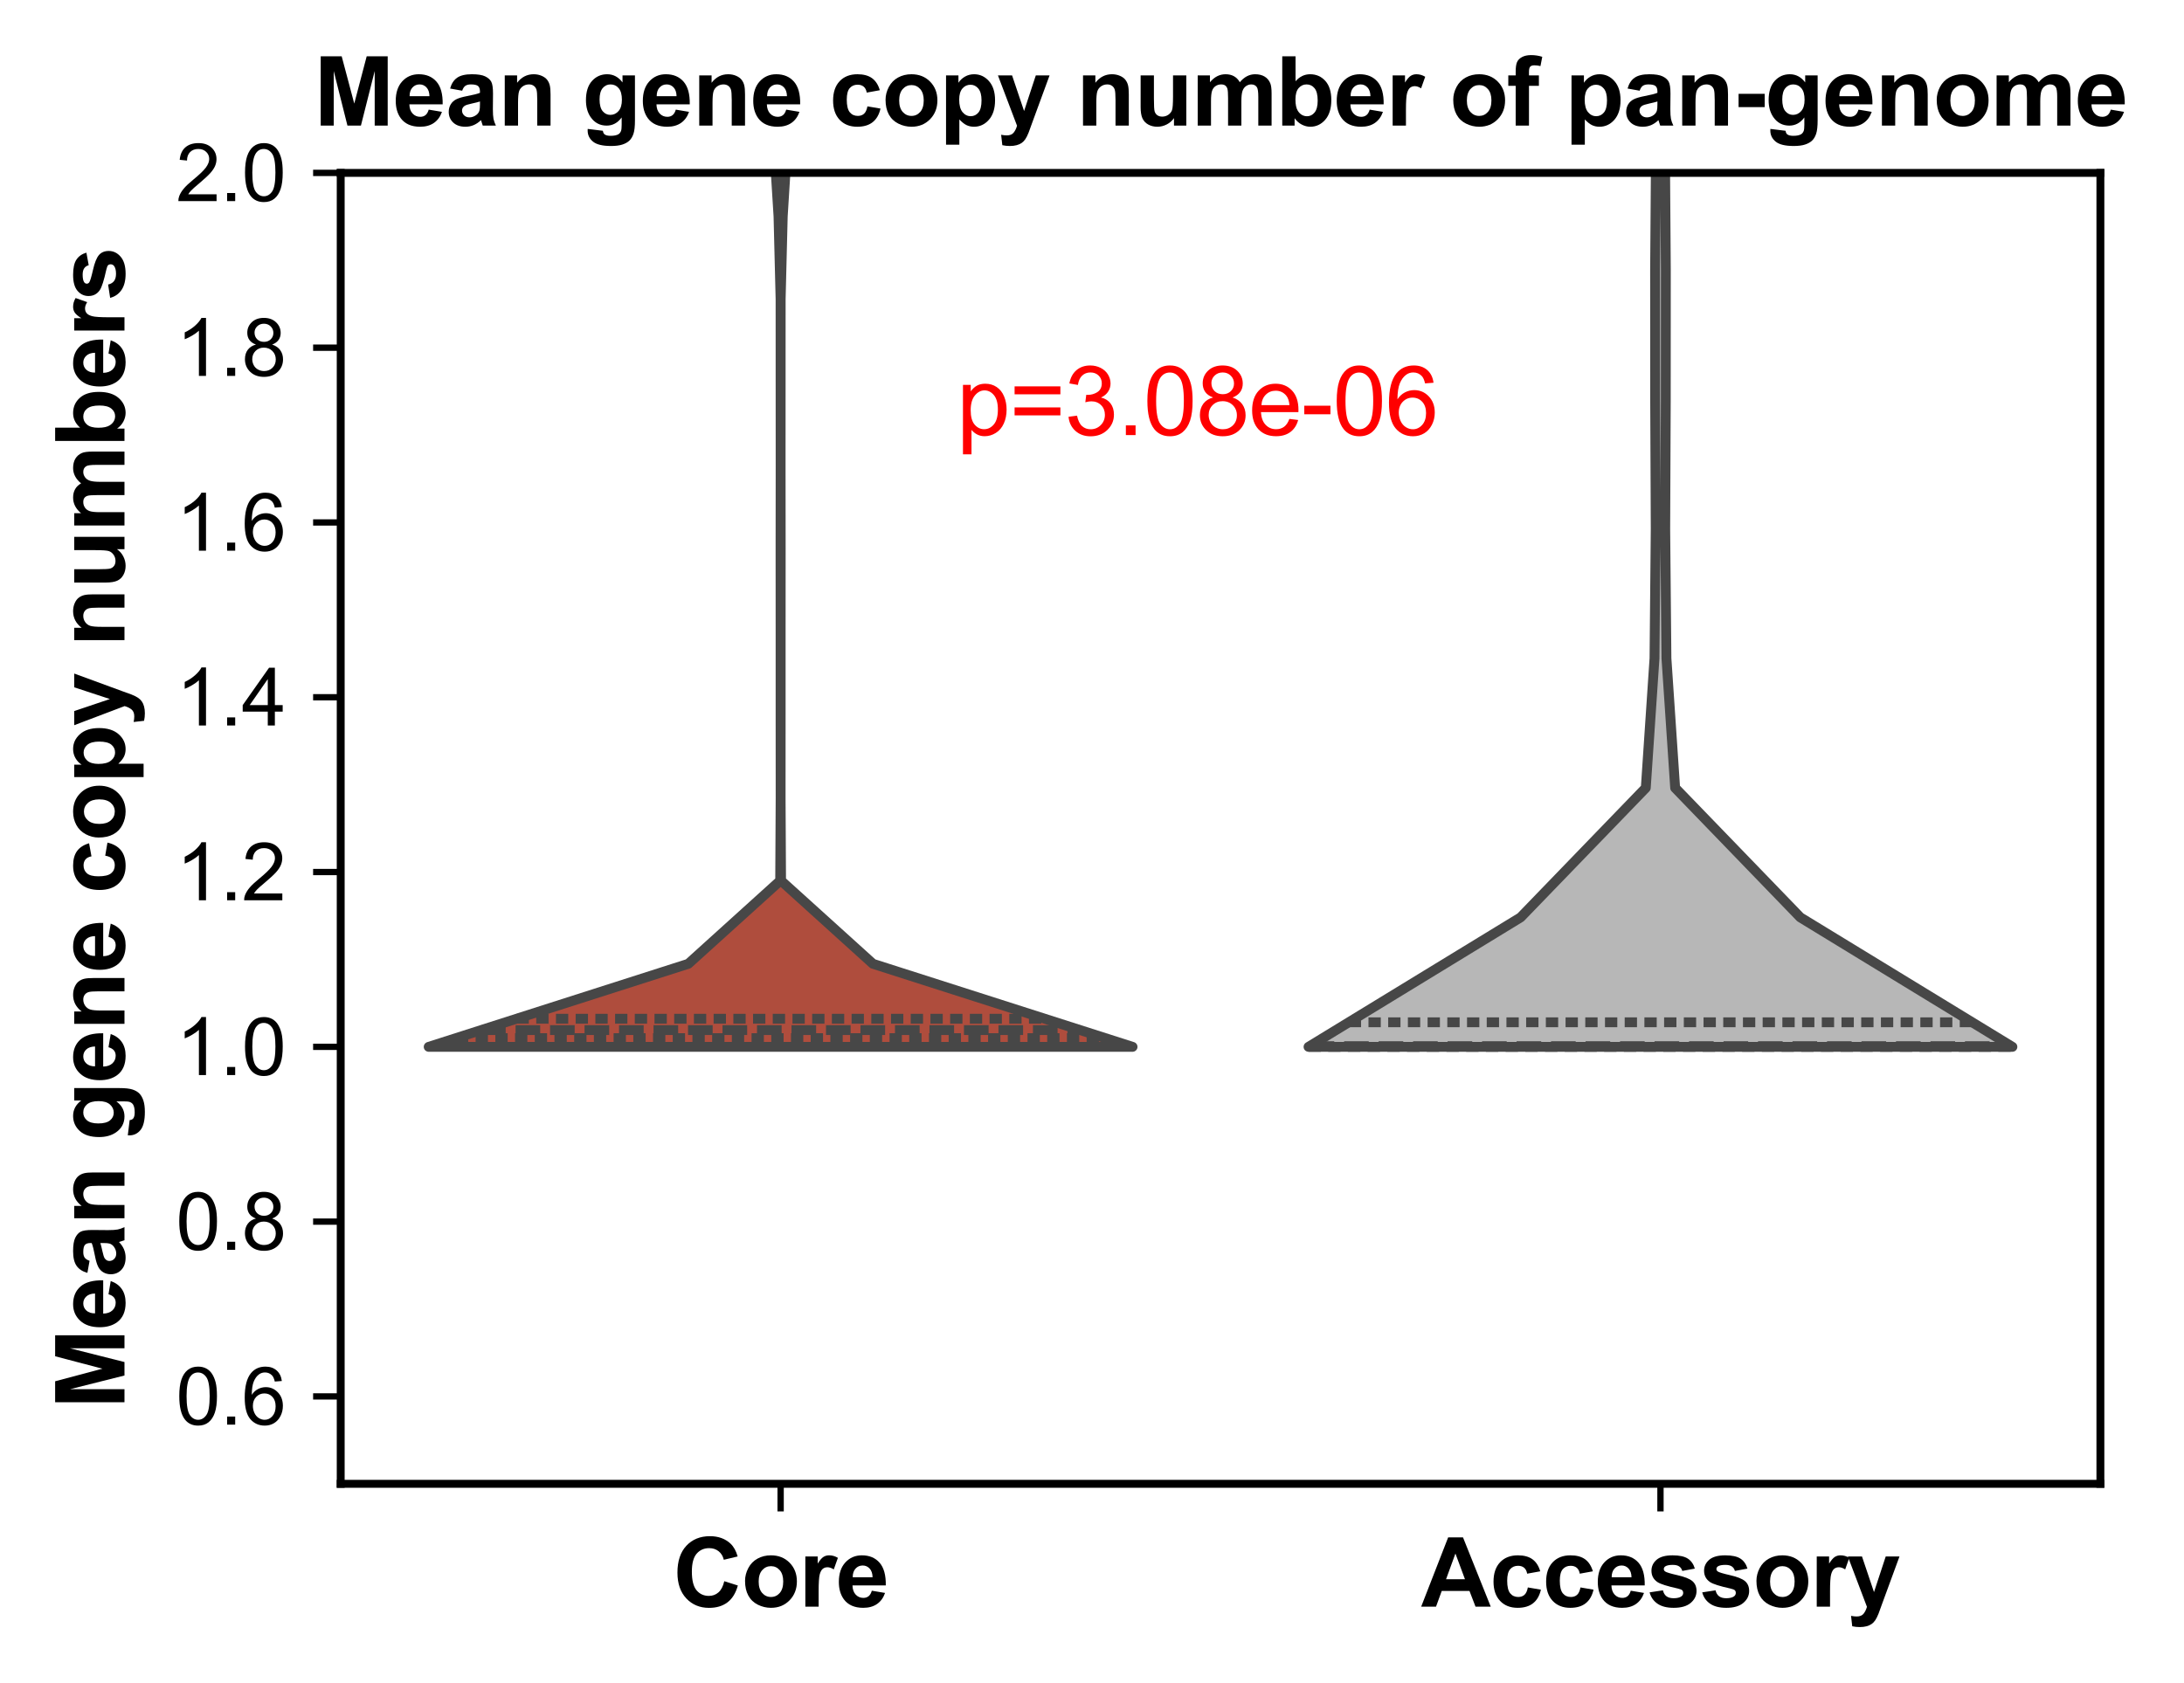 <?xml version="1.0" encoding="utf-8" standalone="no"?>
<!DOCTYPE svg PUBLIC "-//W3C//DTD SVG 1.1//EN"
  "http://www.w3.org/Graphics/SVG/1.1/DTD/svg11.dtd">
<svg xmlns:xlink="http://www.w3.org/1999/xlink" width="277.02pt" height="213.571pt" viewBox="0 0 277.02 213.571" xmlns="http://www.w3.org/2000/svg" version="1.1">
 <defs>
  <style type="text/css">*{stroke-linejoin: round; stroke-linecap: butt}</style>
 </defs>
 <g id="figure_1">
  <g id="patch_1">
   <path d="M 0 213.571 
L 277.02 213.571 
L 277.02 0 
L 0 0 
L 0 213.571 
z
" style="fill: none"/>
  </g>
  <g id="axes_1">
   <g id="patch_2">
    <path d="M 43.215 188.256 
L 266.415 188.256 
L 266.415 21.936 
L 43.215 21.936 
L 43.215 188.256 
z
" style="fill: none"/>
   </g>
   <g id="PolyCollection_1">
    <path d="M 143.655 132.816 
L 54.375 132.816 
L 87.309 122.278 
L 98.958 111.741 
L 99.015 101.203 
L 99.009 90.666 
L 99.009 80.128 
L 99.004 69.591 
L 99.015 59.053 
L 99.01 48.516 
L 99.008 37.978 
L 98.745 27.441 
L 98.089 16.903 
L 98.952 6.366 
L 99.015 -4.172 
L 99.015 -14.709 
L 99.015 -25.246 
L 99.015 -35.784 
L 99.008 -46.321 
L 99.01 -56.859 
L 99.006 -67.396 
L 99.003 -77.934 
L 99.001 -88.471 
L 98.99 -99.009 
L 99.015 -109.546 
L 99.015 -120.084 
L 99.015 -130.621 
L 99.015 -141.159 
L 99.015 -151.696 
L 99.015 -162.234 
L 99.015 -172.771 
L 99.015 -183.309 
L 99.015 -193.846 
L 99.008 -204.384 
L 99.01 -214.921 
L 99.015 -225.458 
L 99.015 -235.996 
L 99.015 -246.533 
L 99.015 -257.071 
L 99.015 -267.608 
L 99.015 -278.146 
L 99.015 -288.683 
L 99.015 -299.221 
L 99.015 -309.758 
L 99.015 -320.296 
L 99.015 -330.833 
L 99.015 -341.371 
L 99.015 -351.908 
L 99.015 -362.446 
L 99.015 -372.983 
L 99.015 -383.521 
L 99.015 -394.058 
L 99.015 -404.596 
L 99.015 -415.133 
L 99.015 -425.67 
L 99.015 -436.208 
L 99.015 -446.745 
L 99.015 -457.283 
L 99.015 -467.82 
L 99.015 -478.358 
L 99.015 -488.895 
L 99.015 -499.433 
L 99.015 -509.97 
L 99.015 -520.508 
L 99.015 -531.045 
L 99.015 -541.583 
L 99.015 -552.12 
L 99.015 -562.658 
L 99.015 -573.195 
L 99.015 -583.733 
L 99.015 -594.27 
L 99.015 -604.808 
L 99.015 -615.345 
L 99.015 -625.882 
L 99.015 -636.42 
L 99.015 -646.957 
L 99.015 -657.495 
L 99.015 -668.032 
L 99.015 -678.57 
L 99.015 -689.107 
L 99.015 -699.645 
L 99.015 -710.182 
L 99.015 -720.72 
L 99.015 -731.257 
L 99.015 -741.795 
L 99.015 -752.332 
L 99.015 -762.87 
L 99.015 -773.407 
L 99.015 -783.945 
L 99.015 -794.482 
L 99.015 -805.02 
L 99.015 -815.557 
L 99.015 -826.094 
L 99.015 -836.632 
L 99.015 -847.169 
L 99.015 -857.707 
L 99.015 -868.244 
L 99.015 -878.782 
L 99.015 -889.319 
L 99.014 -899.857 
L 99.003 -910.394 
L 99.027 -910.394 
L 99.027 -910.394 
L 99.016 -899.857 
L 99.015 -889.319 
L 99.015 -878.782 
L 99.015 -868.244 
L 99.015 -857.707 
L 99.015 -847.169 
L 99.015 -836.632 
L 99.015 -826.094 
L 99.015 -815.557 
L 99.015 -805.02 
L 99.015 -794.482 
L 99.015 -783.945 
L 99.015 -773.407 
L 99.015 -762.87 
L 99.015 -752.332 
L 99.015 -741.795 
L 99.015 -731.257 
L 99.015 -720.72 
L 99.015 -710.182 
L 99.015 -699.645 
L 99.015 -689.107 
L 99.015 -678.57 
L 99.015 -668.032 
L 99.015 -657.495 
L 99.015 -646.957 
L 99.015 -636.42 
L 99.015 -625.882 
L 99.015 -615.345 
L 99.015 -604.808 
L 99.015 -594.27 
L 99.015 -583.733 
L 99.015 -573.195 
L 99.015 -562.658 
L 99.015 -552.12 
L 99.015 -541.583 
L 99.015 -531.045 
L 99.015 -520.508 
L 99.015 -509.97 
L 99.015 -499.433 
L 99.015 -488.895 
L 99.015 -478.358 
L 99.015 -467.82 
L 99.015 -457.283 
L 99.015 -446.745 
L 99.015 -436.208 
L 99.015 -425.67 
L 99.015 -415.133 
L 99.015 -404.596 
L 99.015 -394.058 
L 99.015 -383.521 
L 99.015 -372.983 
L 99.015 -362.446 
L 99.015 -351.908 
L 99.015 -341.371 
L 99.015 -330.833 
L 99.015 -320.296 
L 99.015 -309.758 
L 99.015 -299.221 
L 99.015 -288.683 
L 99.015 -278.146 
L 99.015 -267.608 
L 99.015 -257.071 
L 99.015 -246.533 
L 99.015 -235.996 
L 99.015 -225.458 
L 99.02 -214.921 
L 99.022 -204.384 
L 99.015 -193.846 
L 99.015 -183.309 
L 99.015 -172.771 
L 99.015 -162.234 
L 99.015 -151.696 
L 99.015 -141.159 
L 99.015 -130.621 
L 99.015 -120.084 
L 99.015 -109.546 
L 99.04 -99.009 
L 99.029 -88.471 
L 99.027 -77.934 
L 99.024 -67.396 
L 99.02 -56.859 
L 99.022 -46.321 
L 99.015 -35.784 
L 99.015 -25.246 
L 99.015 -14.709 
L 99.015 -4.172 
L 99.078 6.366 
L 99.941 16.903 
L 99.285 27.441 
L 99.022 37.978 
L 99.02 48.516 
L 99.015 59.053 
L 99.026 69.591 
L 99.021 80.128 
L 99.021 90.666 
L 99.015 101.203 
L 99.072 111.741 
L 110.721 122.278 
L 143.655 132.816 
z
" clip-path="url(#p26e0880b91)" style="fill: #af4d3d; stroke: #474747; stroke-width: 1.25"/>
   </g>
   <g id="PolyCollection_2">
    <path d="M 255.255 132.816 
L 165.975 132.816 
L 192.878 116.389 
L 208.752 99.962 
L 209.857 83.535 
L 210.011 67.107 
L 209.94 50.68 
L 209.932 34.253 
L 210.053 17.826 
L 210.309 1.399 
L 210.394 -15.028 
L 210.445 -31.455 
L 210.445 -47.882 
L 210.471 -64.309 
L 210.475 -80.736 
L 210.559 -97.163 
L 210.577 -113.59 
L 210.556 -130.017 
L 210.595 -146.444 
L 210.611 -162.871 
L 210.589 -179.298 
L 210.589 -195.725 
L 210.612 -212.152 
L 210.614 -228.579 
L 210.604 -245.006 
L 210.599 -261.433 
L 210.613 -277.86 
L 210.615 -294.287 
L 210.615 -310.714 
L 210.606 -327.141 
L 210.598 -343.568 
L 210.611 -359.996 
L 210.6 -376.423 
L 210.603 -392.85 
L 210.614 -409.277 
L 210.615 -425.704 
L 210.615 -442.131 
L 210.615 -458.558 
L 210.615 -474.985 
L 210.615 -491.412 
L 210.615 -507.839 
L 210.615 -524.266 
L 210.615 -540.693 
L 210.615 -557.12 
L 210.615 -573.547 
L 210.615 -589.974 
L 210.614 -606.401 
L 210.601 -622.828 
L 210.602 -639.255 
L 210.614 -655.682 
L 210.615 -672.109 
L 210.615 -688.536 
L 210.615 -704.963 
L 210.615 -721.39 
L 210.615 -737.817 
L 210.615 -754.244 
L 210.615 -770.671 
L 210.612 -787.098 
L 210.597 -803.526 
L 210.607 -819.953 
L 210.615 -836.38 
L 210.615 -852.807 
L 210.615 -869.234 
L 210.615 -885.661 
L 210.615 -902.088 
L 210.615 -918.515 
L 210.615 -934.942 
L 210.615 -951.369 
L 210.615 -967.796 
L 210.615 -984.223 
L 210.615 -1000.65 
L 210.615 -1017.077 
L 210.615 -1033.504 
L 210.615 -1049.931 
L 210.615 -1066.358 
L 210.615 -1082.785 
L 210.615 -1099.212 
L 210.615 -1115.639 
L 210.615 -1132.066 
L 210.615 -1148.493 
L 210.615 -1164.92 
L 210.615 -1181.347 
L 210.615 -1197.774 
L 210.615 -1214.201 
L 210.615 -1230.629 
L 210.615 -1247.056 
L 210.615 -1263.483 
L 210.615 -1279.91 
L 210.615 -1296.337 
L 210.615 -1312.764 
L 210.615 -1329.191 
L 210.615 -1345.618 
L 210.615 -1362.045 
L 210.615 -1378.472 
L 210.615 -1394.899 
L 210.615 -1411.326 
L 210.615 -1427.753 
L 210.615 -1444.18 
L 210.615 -1460.607 
L 210.61 -1477.034 
L 210.597 -1493.461 
L 210.633 -1493.461 
L 210.633 -1493.461 
L 210.62 -1477.034 
L 210.615 -1460.607 
L 210.615 -1444.18 
L 210.615 -1427.753 
L 210.615 -1411.326 
L 210.615 -1394.899 
L 210.615 -1378.472 
L 210.615 -1362.045 
L 210.615 -1345.618 
L 210.615 -1329.191 
L 210.615 -1312.764 
L 210.615 -1296.337 
L 210.615 -1279.91 
L 210.615 -1263.483 
L 210.615 -1247.056 
L 210.615 -1230.629 
L 210.615 -1214.201 
L 210.615 -1197.774 
L 210.615 -1181.347 
L 210.615 -1164.92 
L 210.615 -1148.493 
L 210.615 -1132.066 
L 210.615 -1115.639 
L 210.615 -1099.212 
L 210.615 -1082.785 
L 210.615 -1066.358 
L 210.615 -1049.931 
L 210.615 -1033.504 
L 210.615 -1017.077 
L 210.615 -1000.65 
L 210.615 -984.223 
L 210.615 -967.796 
L 210.615 -951.369 
L 210.615 -934.942 
L 210.615 -918.515 
L 210.615 -902.088 
L 210.615 -885.661 
L 210.615 -869.234 
L 210.615 -852.807 
L 210.615 -836.38 
L 210.623 -819.953 
L 210.633 -803.526 
L 210.618 -787.098 
L 210.615 -770.671 
L 210.615 -754.244 
L 210.615 -737.817 
L 210.615 -721.39 
L 210.615 -704.963 
L 210.615 -688.536 
L 210.615 -672.109 
L 210.616 -655.682 
L 210.628 -639.255 
L 210.629 -622.828 
L 210.616 -606.401 
L 210.615 -589.974 
L 210.615 -573.547 
L 210.615 -557.12 
L 210.615 -540.693 
L 210.615 -524.266 
L 210.615 -507.839 
L 210.615 -491.412 
L 210.615 -474.985 
L 210.615 -458.558 
L 210.615 -442.131 
L 210.615 -425.704 
L 210.616 -409.277 
L 210.627 -392.85 
L 210.63 -376.423 
L 210.619 -359.996 
L 210.632 -343.568 
L 210.624 -327.141 
L 210.615 -310.714 
L 210.615 -294.287 
L 210.617 -277.86 
L 210.631 -261.433 
L 210.626 -245.006 
L 210.616 -228.579 
L 210.618 -212.152 
L 210.641 -195.725 
L 210.641 -179.298 
L 210.619 -162.871 
L 210.635 -146.444 
L 210.674 -130.017 
L 210.653 -113.59 
L 210.671 -97.163 
L 210.755 -80.736 
L 210.759 -64.309 
L 210.785 -47.882 
L 210.785 -31.455 
L 210.836 -15.028 
L 210.921 1.399 
L 211.177 17.826 
L 211.298 34.253 
L 211.29 50.68 
L 211.219 67.107 
L 211.373 83.535 
L 212.478 99.962 
L 228.352 116.389 
L 255.255 132.816 
z
" clip-path="url(#p26e0880b91)" style="fill: #b7b7b7; stroke: #474747; stroke-width: 1.25"/>
   </g>
   <g id="matplotlib.axis_1">
    <g id="xtick_1">
     <g id="line2d_1">
      <defs>
       <path id="me6385ef513" d="M 0 0 
L 0 3.5 
" style="stroke: #000000; stroke-width: 0.8"/>
      </defs>
      <g>
       <use xlink:href="#me6385ef513" x="99.015" y="188.256" style="stroke: #000000; stroke-width: 0.8"/>
      </g>
     </g>
     <g id="text_1">
      <!-- Core -->
      <g transform="translate(85.345 203.845) scale(0.12 -0.12)">
       <defs>
        <path id="Arial-BoldMT-43" d="M 3397 1684 
L 4294 1400 
Q 4088 650 3608 286 
Q 3128 -78 2391 -78 
Q 1478 -78 890 545 
Q 303 1169 303 2250 
Q 303 3394 893 4026 
Q 1484 4659 2447 4659 
Q 3288 4659 3813 4163 
Q 4125 3869 4281 3319 
L 3366 3100 
Q 3284 3456 3026 3662 
Q 2769 3869 2400 3869 
Q 1891 3869 1573 3503 
Q 1256 3138 1256 2319 
Q 1256 1450 1568 1081 
Q 1881 713 2381 713 
Q 2750 713 3015 947 
Q 3281 1181 3397 1684 
z
" transform="scale(0.016)"/>
        <path id="Arial-BoldMT-6f" d="M 256 1706 
Q 256 2144 472 2553 
Q 688 2963 1083 3178 
Q 1478 3394 1966 3394 
Q 2719 3394 3200 2905 
Q 3681 2416 3681 1669 
Q 3681 916 3195 420 
Q 2709 -75 1972 -75 
Q 1516 -75 1102 131 
Q 688 338 472 736 
Q 256 1134 256 1706 
z
M 1156 1659 
Q 1156 1166 1390 903 
Q 1625 641 1969 641 
Q 2313 641 2545 903 
Q 2778 1166 2778 1666 
Q 2778 2153 2545 2415 
Q 2313 2678 1969 2678 
Q 1625 2678 1390 2415 
Q 1156 2153 1156 1659 
z
" transform="scale(0.016)"/>
        <path id="Arial-BoldMT-72" d="M 1300 0 
L 422 0 
L 422 3319 
L 1238 3319 
L 1238 2847 
Q 1447 3181 1614 3287 
Q 1781 3394 1994 3394 
Q 2294 3394 2572 3228 
L 2300 2463 
Q 2078 2606 1888 2606 
Q 1703 2606 1575 2504 
Q 1447 2403 1373 2137 
Q 1300 1872 1300 1025 
L 1300 0 
z
" transform="scale(0.016)"/>
        <path id="Arial-BoldMT-65" d="M 2381 1056 
L 3256 909 
Q 3088 428 2723 176 
Q 2359 -75 1813 -75 
Q 947 -75 531 491 
Q 203 944 203 1634 
Q 203 2459 634 2926 
Q 1066 3394 1725 3394 
Q 2466 3394 2894 2905 
Q 3322 2416 3303 1406 
L 1103 1406 
Q 1113 1016 1316 798 
Q 1519 581 1822 581 
Q 2028 581 2168 693 
Q 2309 806 2381 1056 
z
M 2431 1944 
Q 2422 2325 2234 2523 
Q 2047 2722 1778 2722 
Q 1491 2722 1303 2513 
Q 1116 2303 1119 1944 
L 2431 1944 
z
" transform="scale(0.016)"/>
       </defs>
       <use xlink:href="#Arial-BoldMT-43"/>
       <use xlink:href="#Arial-BoldMT-6f" x="72.217"/>
       <use xlink:href="#Arial-BoldMT-72" x="133.301"/>
       <use xlink:href="#Arial-BoldMT-65" x="172.217"/>
      </g>
     </g>
    </g>
    <g id="xtick_2">
     <g id="line2d_2">
      <g>
       <use xlink:href="#me6385ef513" x="210.615" y="188.256" style="stroke: #000000; stroke-width: 0.8"/>
      </g>
     </g>
     <g id="text_2">
      <!-- Accessory -->
      <g transform="translate(180.262 203.845) scale(0.12 -0.12)">
       <defs>
        <path id="Arial-BoldMT-41" d="M 4597 0 
L 3591 0 
L 3191 1041 
L 1359 1041 
L 981 0 
L 0 0 
L 1784 4581 
L 2763 4581 
L 4597 0 
z
M 2894 1813 
L 2263 3513 
L 1644 1813 
L 2894 1813 
z
" transform="scale(0.016)"/>
        <path id="Arial-BoldMT-63" d="M 3353 2338 
L 2488 2181 
Q 2444 2441 2289 2572 
Q 2134 2703 1888 2703 
Q 1559 2703 1364 2476 
Q 1169 2250 1169 1719 
Q 1169 1128 1367 884 
Q 1566 641 1900 641 
Q 2150 641 2309 783 
Q 2469 925 2534 1272 
L 3397 1125 
Q 3263 531 2881 228 
Q 2500 -75 1859 -75 
Q 1131 -75 698 384 
Q 266 844 266 1656 
Q 266 2478 700 2936 
Q 1134 3394 1875 3394 
Q 2481 3394 2839 3133 
Q 3197 2872 3353 2338 
z
" transform="scale(0.016)"/>
        <path id="Arial-BoldMT-73" d="M 150 947 
L 1031 1081 
Q 1088 825 1259 692 
Q 1431 559 1741 559 
Q 2081 559 2253 684 
Q 2369 772 2369 919 
Q 2369 1019 2306 1084 
Q 2241 1147 2013 1200 
Q 950 1434 666 1628 
Q 272 1897 272 2375 
Q 272 2806 612 3100 
Q 953 3394 1669 3394 
Q 2350 3394 2681 3172 
Q 3013 2950 3138 2516 
L 2309 2363 
Q 2256 2556 2107 2659 
Q 1959 2763 1684 2763 
Q 1338 2763 1188 2666 
Q 1088 2597 1088 2488 
Q 1088 2394 1175 2328 
Q 1294 2241 1995 2081 
Q 2697 1922 2975 1691 
Q 3250 1456 3250 1038 
Q 3250 581 2869 253 
Q 2488 -75 1741 -75 
Q 1063 -75 667 200 
Q 272 475 150 947 
z
" transform="scale(0.016)"/>
        <path id="Arial-BoldMT-79" d="M 44 3319 
L 978 3319 
L 1772 963 
L 2547 3319 
L 3456 3319 
L 2284 125 
L 2075 -453 
Q 1959 -744 1854 -897 
Q 1750 -1050 1614 -1145 
Q 1478 -1241 1279 -1294 
Q 1081 -1347 831 -1347 
Q 578 -1347 334 -1294 
L 256 -606 
Q 463 -647 628 -647 
Q 934 -647 1081 -467 
Q 1228 -288 1306 -9 
L 44 3319 
z
" transform="scale(0.016)"/>
       </defs>
       <use xlink:href="#Arial-BoldMT-41"/>
       <use xlink:href="#Arial-BoldMT-63" x="72.217"/>
       <use xlink:href="#Arial-BoldMT-63" x="127.832"/>
       <use xlink:href="#Arial-BoldMT-65" x="183.447"/>
       <use xlink:href="#Arial-BoldMT-73" x="239.062"/>
       <use xlink:href="#Arial-BoldMT-73" x="294.678"/>
       <use xlink:href="#Arial-BoldMT-6f" x="350.293"/>
       <use xlink:href="#Arial-BoldMT-72" x="411.377"/>
       <use xlink:href="#Arial-BoldMT-79" x="450.293"/>
      </g>
     </g>
    </g>
   </g>
   <g id="matplotlib.axis_2">
    <g id="ytick_1">
     <g id="line2d_3">
      <defs>
       <path id="md1a3aaad23" d="M 0 0 
L -3.5 0 
" style="stroke: #000000; stroke-width: 0.8"/>
      </defs>
      <g>
       <use xlink:href="#md1a3aaad23" x="43.215" y="177.168" style="stroke: #000000; stroke-width: 0.8"/>
      </g>
     </g>
     <g id="text_3">
      <!-- 0.6 -->
      <g transform="translate(22.315 180.747) scale(0.1 -0.1)">
       <defs>
        <path id="ArialMT-30" d="M 266 2259 
Q 266 3072 433 3567 
Q 600 4063 929 4331 
Q 1259 4600 1759 4600 
Q 2128 4600 2406 4451 
Q 2684 4303 2865 4023 
Q 3047 3744 3150 3342 
Q 3253 2941 3253 2259 
Q 3253 1453 3087 958 
Q 2922 463 2592 192 
Q 2263 -78 1759 -78 
Q 1097 -78 719 397 
Q 266 969 266 2259 
z
M 844 2259 
Q 844 1131 1108 757 
Q 1372 384 1759 384 
Q 2147 384 2411 759 
Q 2675 1134 2675 2259 
Q 2675 3391 2411 3762 
Q 2147 4134 1753 4134 
Q 1366 4134 1134 3806 
Q 844 3388 844 2259 
z
" transform="scale(0.016)"/>
        <path id="ArialMT-2e" d="M 581 0 
L 581 641 
L 1222 641 
L 1222 0 
L 581 0 
z
" transform="scale(0.016)"/>
        <path id="ArialMT-36" d="M 3184 3459 
L 2625 3416 
Q 2550 3747 2413 3897 
Q 2184 4138 1850 4138 
Q 1581 4138 1378 3988 
Q 1113 3794 959 3422 
Q 806 3050 800 2363 
Q 1003 2672 1297 2822 
Q 1591 2972 1913 2972 
Q 2475 2972 2870 2558 
Q 3266 2144 3266 1488 
Q 3266 1056 3080 686 
Q 2894 316 2569 119 
Q 2244 -78 1831 -78 
Q 1128 -78 684 439 
Q 241 956 241 2144 
Q 241 3472 731 4075 
Q 1159 4600 1884 4600 
Q 2425 4600 2770 4297 
Q 3116 3994 3184 3459 
z
M 888 1484 
Q 888 1194 1011 928 
Q 1134 663 1356 523 
Q 1578 384 1822 384 
Q 2178 384 2434 671 
Q 2691 959 2691 1453 
Q 2691 1928 2437 2201 
Q 2184 2475 1800 2475 
Q 1419 2475 1153 2201 
Q 888 1928 888 1484 
z
" transform="scale(0.016)"/>
       </defs>
       <use xlink:href="#ArialMT-30"/>
       <use xlink:href="#ArialMT-2e" x="55.615"/>
       <use xlink:href="#ArialMT-36" x="83.398"/>
      </g>
     </g>
    </g>
    <g id="ytick_2">
     <g id="line2d_4">
      <g>
       <use xlink:href="#md1a3aaad23" x="43.215" y="154.992" style="stroke: #000000; stroke-width: 0.8"/>
      </g>
     </g>
     <g id="text_4">
      <!-- 0.8 -->
      <g transform="translate(22.315 158.571) scale(0.1 -0.1)">
       <defs>
        <path id="ArialMT-38" d="M 1131 2484 
Q 781 2613 612 2850 
Q 444 3088 444 3419 
Q 444 3919 803 4259 
Q 1163 4600 1759 4600 
Q 2359 4600 2725 4251 
Q 3091 3903 3091 3403 
Q 3091 3084 2923 2848 
Q 2756 2613 2416 2484 
Q 2838 2347 3058 2040 
Q 3278 1734 3278 1309 
Q 3278 722 2862 322 
Q 2447 -78 1769 -78 
Q 1091 -78 675 323 
Q 259 725 259 1325 
Q 259 1772 486 2073 
Q 713 2375 1131 2484 
z
M 1019 3438 
Q 1019 3113 1228 2906 
Q 1438 2700 1772 2700 
Q 2097 2700 2305 2904 
Q 2513 3109 2513 3406 
Q 2513 3716 2298 3927 
Q 2084 4138 1766 4138 
Q 1444 4138 1231 3931 
Q 1019 3725 1019 3438 
z
M 838 1322 
Q 838 1081 952 856 
Q 1066 631 1291 507 
Q 1516 384 1775 384 
Q 2178 384 2440 643 
Q 2703 903 2703 1303 
Q 2703 1709 2433 1975 
Q 2163 2241 1756 2241 
Q 1359 2241 1098 1978 
Q 838 1716 838 1322 
z
" transform="scale(0.016)"/>
       </defs>
       <use xlink:href="#ArialMT-30"/>
       <use xlink:href="#ArialMT-2e" x="55.615"/>
       <use xlink:href="#ArialMT-38" x="83.398"/>
      </g>
     </g>
    </g>
    <g id="ytick_3">
     <g id="line2d_5">
      <g>
       <use xlink:href="#md1a3aaad23" x="43.215" y="132.816" style="stroke: #000000; stroke-width: 0.8"/>
      </g>
     </g>
     <g id="text_5">
      <!-- 1.0 -->
      <g transform="translate(22.315 136.395) scale(0.1 -0.1)">
       <defs>
        <path id="ArialMT-31" d="M 2384 0 
L 1822 0 
L 1822 3584 
Q 1619 3391 1289 3197 
Q 959 3003 697 2906 
L 697 3450 
Q 1169 3672 1522 3987 
Q 1875 4303 2022 4600 
L 2384 4600 
L 2384 0 
z
" transform="scale(0.016)"/>
       </defs>
       <use xlink:href="#ArialMT-31"/>
       <use xlink:href="#ArialMT-2e" x="55.615"/>
       <use xlink:href="#ArialMT-30" x="83.398"/>
      </g>
     </g>
    </g>
    <g id="ytick_4">
     <g id="line2d_6">
      <g>
       <use xlink:href="#md1a3aaad23" x="43.215" y="110.64" style="stroke: #000000; stroke-width: 0.8"/>
      </g>
     </g>
     <g id="text_6">
      <!-- 1.2 -->
      <g transform="translate(22.315 114.219) scale(0.1 -0.1)">
       <defs>
        <path id="ArialMT-32" d="M 3222 541 
L 3222 0 
L 194 0 
Q 188 203 259 391 
Q 375 700 629 1000 
Q 884 1300 1366 1694 
Q 2113 2306 2375 2664 
Q 2638 3022 2638 3341 
Q 2638 3675 2398 3904 
Q 2159 4134 1775 4134 
Q 1369 4134 1125 3890 
Q 881 3647 878 3216 
L 300 3275 
Q 359 3922 746 4261 
Q 1134 4600 1788 4600 
Q 2447 4600 2831 4234 
Q 3216 3869 3216 3328 
Q 3216 3053 3103 2787 
Q 2991 2522 2730 2228 
Q 2469 1934 1863 1422 
Q 1356 997 1212 845 
Q 1069 694 975 541 
L 3222 541 
z
" transform="scale(0.016)"/>
       </defs>
       <use xlink:href="#ArialMT-31"/>
       <use xlink:href="#ArialMT-2e" x="55.615"/>
       <use xlink:href="#ArialMT-32" x="83.398"/>
      </g>
     </g>
    </g>
    <g id="ytick_5">
     <g id="line2d_7">
      <g>
       <use xlink:href="#md1a3aaad23" x="43.215" y="88.464" style="stroke: #000000; stroke-width: 0.8"/>
      </g>
     </g>
     <g id="text_7">
      <!-- 1.4 -->
      <g transform="translate(22.315 92.043) scale(0.1 -0.1)">
       <defs>
        <path id="ArialMT-34" d="M 2069 0 
L 2069 1097 
L 81 1097 
L 81 1613 
L 2172 4581 
L 2631 4581 
L 2631 1613 
L 3250 1613 
L 3250 1097 
L 2631 1097 
L 2631 0 
L 2069 0 
z
M 2069 1613 
L 2069 3678 
L 634 1613 
L 2069 1613 
z
" transform="scale(0.016)"/>
       </defs>
       <use xlink:href="#ArialMT-31"/>
       <use xlink:href="#ArialMT-2e" x="55.615"/>
       <use xlink:href="#ArialMT-34" x="83.398"/>
      </g>
     </g>
    </g>
    <g id="ytick_6">
     <g id="line2d_8">
      <g>
       <use xlink:href="#md1a3aaad23" x="43.215" y="66.288" style="stroke: #000000; stroke-width: 0.8"/>
      </g>
     </g>
     <g id="text_8">
      <!-- 1.6 -->
      <g transform="translate(22.315 69.867) scale(0.1 -0.1)">
       <use xlink:href="#ArialMT-31"/>
       <use xlink:href="#ArialMT-2e" x="55.615"/>
       <use xlink:href="#ArialMT-36" x="83.398"/>
      </g>
     </g>
    </g>
    <g id="ytick_7">
     <g id="line2d_9">
      <g>
       <use xlink:href="#md1a3aaad23" x="43.215" y="44.112" style="stroke: #000000; stroke-width: 0.8"/>
      </g>
     </g>
     <g id="text_9">
      <!-- 1.8 -->
      <g transform="translate(22.315 47.691) scale(0.1 -0.1)">
       <use xlink:href="#ArialMT-31"/>
       <use xlink:href="#ArialMT-2e" x="55.615"/>
       <use xlink:href="#ArialMT-38" x="83.398"/>
      </g>
     </g>
    </g>
    <g id="ytick_8">
     <g id="line2d_10">
      <g>
       <use xlink:href="#md1a3aaad23" x="43.215" y="21.936" style="stroke: #000000; stroke-width: 0.8"/>
      </g>
     </g>
     <g id="text_10">
      <!-- 2.0 -->
      <g transform="translate(22.315 25.515) scale(0.1 -0.1)">
       <use xlink:href="#ArialMT-32"/>
       <use xlink:href="#ArialMT-2e" x="55.615"/>
       <use xlink:href="#ArialMT-30" x="83.398"/>
      </g>
     </g>
    </g>
    <g id="text_11">
     <!-- Mean gene copy numbers -->
     <g transform="translate(15.789 178.775) rotate(-90) scale(0.12 -0.12)">
      <defs>
       <path id="Arial-BoldMT-4d" d="M 453 0 
L 453 4581 
L 1838 4581 
L 2669 1456 
L 3491 4581 
L 4878 4581 
L 4878 0 
L 4019 0 
L 4019 3606 
L 3109 0 
L 2219 0 
L 1313 3606 
L 1313 0 
L 453 0 
z
" transform="scale(0.016)"/>
       <path id="Arial-BoldMT-61" d="M 1116 2306 
L 319 2450 
Q 453 2931 781 3162 
Q 1109 3394 1756 3394 
Q 2344 3394 2631 3255 
Q 2919 3116 3036 2902 
Q 3153 2688 3153 2116 
L 3144 1091 
Q 3144 653 3186 445 
Q 3228 238 3344 0 
L 2475 0 
Q 2441 88 2391 259 
Q 2369 338 2359 363 
Q 2134 144 1878 34 
Q 1622 -75 1331 -75 
Q 819 -75 523 203 
Q 228 481 228 906 
Q 228 1188 362 1408 
Q 497 1628 739 1745 
Q 981 1863 1438 1950 
Q 2053 2066 2291 2166 
L 2291 2253 
Q 2291 2506 2166 2614 
Q 2041 2722 1694 2722 
Q 1459 2722 1328 2630 
Q 1197 2538 1116 2306 
z
M 2291 1594 
Q 2122 1538 1756 1459 
Q 1391 1381 1278 1306 
Q 1106 1184 1106 997 
Q 1106 813 1243 678 
Q 1381 544 1594 544 
Q 1831 544 2047 700 
Q 2206 819 2256 991 
Q 2291 1103 2291 1419 
L 2291 1594 
z
" transform="scale(0.016)"/>
       <path id="Arial-BoldMT-6e" d="M 3478 0 
L 2600 0 
L 2600 1694 
Q 2600 2231 2544 2389 
Q 2488 2547 2361 2634 
Q 2234 2722 2056 2722 
Q 1828 2722 1647 2597 
Q 1466 2472 1398 2265 
Q 1331 2059 1331 1503 
L 1331 0 
L 453 0 
L 453 3319 
L 1269 3319 
L 1269 2831 
Q 1703 3394 2363 3394 
Q 2653 3394 2893 3289 
Q 3134 3184 3257 3021 
Q 3381 2859 3429 2653 
Q 3478 2447 3478 2063 
L 3478 0 
z
" transform="scale(0.016)"/>
       <path id="Arial-BoldMT-20" transform="scale(0.016)"/>
       <path id="Arial-BoldMT-67" d="M 378 -219 
L 1381 -341 
Q 1406 -516 1497 -581 
Q 1622 -675 1891 -675 
Q 2234 -675 2406 -572 
Q 2522 -503 2581 -350 
Q 2622 -241 2622 53 
L 2622 538 
Q 2228 0 1628 0 
Q 959 0 569 566 
Q 263 1013 263 1678 
Q 263 2513 664 2953 
Q 1066 3394 1663 3394 
Q 2278 3394 2678 2853 
L 2678 3319 
L 3500 3319 
L 3500 341 
Q 3500 -247 3403 -537 
Q 3306 -828 3131 -993 
Q 2956 -1159 2664 -1253 
Q 2372 -1347 1925 -1347 
Q 1081 -1347 728 -1058 
Q 375 -769 375 -325 
Q 375 -281 378 -219 
z
M 1163 1728 
Q 1163 1200 1367 954 
Q 1572 709 1872 709 
Q 2194 709 2416 961 
Q 2638 1213 2638 1706 
Q 2638 2222 2425 2472 
Q 2213 2722 1888 2722 
Q 1572 2722 1367 2476 
Q 1163 2231 1163 1728 
z
" transform="scale(0.016)"/>
       <path id="Arial-BoldMT-70" d="M 434 3319 
L 1253 3319 
L 1253 2831 
Q 1413 3081 1684 3237 
Q 1956 3394 2288 3394 
Q 2866 3394 3269 2941 
Q 3672 2488 3672 1678 
Q 3672 847 3265 386 
Q 2859 -75 2281 -75 
Q 2006 -75 1782 34 
Q 1559 144 1313 409 
L 1313 -1263 
L 434 -1263 
L 434 3319 
z
M 1303 1716 
Q 1303 1156 1525 889 
Q 1747 622 2066 622 
Q 2372 622 2575 867 
Q 2778 1113 2778 1672 
Q 2778 2194 2568 2447 
Q 2359 2700 2050 2700 
Q 1728 2700 1515 2451 
Q 1303 2203 1303 1716 
z
" transform="scale(0.016)"/>
       <path id="Arial-BoldMT-75" d="M 2644 0 
L 2644 497 
Q 2463 231 2167 78 
Q 1872 -75 1544 -75 
Q 1209 -75 943 72 
Q 678 219 559 484 
Q 441 750 441 1219 
L 441 3319 
L 1319 3319 
L 1319 1794 
Q 1319 1094 1367 936 
Q 1416 778 1544 686 
Q 1672 594 1869 594 
Q 2094 594 2272 717 
Q 2450 841 2515 1023 
Q 2581 1206 2581 1919 
L 2581 3319 
L 3459 3319 
L 3459 0 
L 2644 0 
z
" transform="scale(0.016)"/>
       <path id="Arial-BoldMT-6d" d="M 394 3319 
L 1203 3319 
L 1203 2866 
Q 1638 3394 2238 3394 
Q 2556 3394 2790 3262 
Q 3025 3131 3175 2866 
Q 3394 3131 3647 3262 
Q 3900 3394 4188 3394 
Q 4553 3394 4806 3245 
Q 5059 3097 5184 2809 
Q 5275 2597 5275 2122 
L 5275 0 
L 4397 0 
L 4397 1897 
Q 4397 2391 4306 2534 
Q 4184 2722 3931 2722 
Q 3747 2722 3584 2609 
Q 3422 2497 3350 2280 
Q 3278 2063 3278 1594 
L 3278 0 
L 2400 0 
L 2400 1819 
Q 2400 2303 2353 2443 
Q 2306 2584 2207 2653 
Q 2109 2722 1941 2722 
Q 1738 2722 1575 2612 
Q 1413 2503 1342 2297 
Q 1272 2091 1272 1613 
L 1272 0 
L 394 0 
L 394 3319 
z
" transform="scale(0.016)"/>
       <path id="Arial-BoldMT-62" d="M 422 0 
L 422 4581 
L 1300 4581 
L 1300 2931 
Q 1706 3394 2263 3394 
Q 2869 3394 3266 2955 
Q 3663 2516 3663 1694 
Q 3663 844 3258 384 
Q 2853 -75 2275 -75 
Q 1991 -75 1714 67 
Q 1438 209 1238 488 
L 1238 0 
L 422 0 
z
M 1294 1731 
Q 1294 1216 1456 969 
Q 1684 619 2063 619 
Q 2353 619 2558 867 
Q 2763 1116 2763 1650 
Q 2763 2219 2556 2470 
Q 2350 2722 2028 2722 
Q 1713 2722 1503 2476 
Q 1294 2231 1294 1731 
z
" transform="scale(0.016)"/>
      </defs>
      <use xlink:href="#Arial-BoldMT-4d"/>
      <use xlink:href="#Arial-BoldMT-65" x="83.301"/>
      <use xlink:href="#Arial-BoldMT-61" x="138.916"/>
      <use xlink:href="#Arial-BoldMT-6e" x="194.531"/>
      <use xlink:href="#Arial-BoldMT-20" x="255.615"/>
      <use xlink:href="#Arial-BoldMT-67" x="283.398"/>
      <use xlink:href="#Arial-BoldMT-65" x="344.482"/>
      <use xlink:href="#Arial-BoldMT-6e" x="400.098"/>
      <use xlink:href="#Arial-BoldMT-65" x="461.182"/>
      <use xlink:href="#Arial-BoldMT-20" x="516.797"/>
      <use xlink:href="#Arial-BoldMT-63" x="544.58"/>
      <use xlink:href="#Arial-BoldMT-6f" x="600.195"/>
      <use xlink:href="#Arial-BoldMT-70" x="661.279"/>
      <use xlink:href="#Arial-BoldMT-79" x="722.363"/>
      <use xlink:href="#Arial-BoldMT-20" x="777.979"/>
      <use xlink:href="#Arial-BoldMT-6e" x="805.762"/>
      <use xlink:href="#Arial-BoldMT-75" x="866.846"/>
      <use xlink:href="#Arial-BoldMT-6d" x="927.93"/>
      <use xlink:href="#Arial-BoldMT-62" x="1016.846"/>
      <use xlink:href="#Arial-BoldMT-65" x="1077.93"/>
      <use xlink:href="#Arial-BoldMT-72" x="1133.545"/>
      <use xlink:href="#Arial-BoldMT-73" x="1172.461"/>
     </g>
    </g>
   </g>
   <g id="line2d_11">
    <path d="M 57.829 131.711 
L 140.201 131.711 
" clip-path="url(#p26e0880b91)" style="fill: none; stroke-dasharray: 1.562,0.938; stroke-dashoffset: 0; stroke: #474747; stroke-width: 1.25"/>
   </g>
   <g id="line2d_12">
    <path d="M 61.019 130.69 
L 137.011 130.69 
" clip-path="url(#p26e0880b91)" style="fill: none; stroke-dasharray: 3.125,1.25; stroke-dashoffset: 0; stroke: #474747; stroke-width: 1.25"/>
   </g>
   <g id="line2d_13">
    <path d="M 65.517 129.251 
L 132.513 129.251 
" clip-path="url(#p26e0880b91)" style="fill: none; stroke-dasharray: 1.562,0.938; stroke-dashoffset: 0; stroke: #474747; stroke-width: 1.25"/>
   </g>
   <g id="line2d_14">
    <path d="M 165.975 132.816 
L 255.255 132.816 
" clip-path="url(#p26e0880b91)" style="fill: none; stroke-dasharray: 1.562,0.938; stroke-dashoffset: 0; stroke: #474747; stroke-width: 1.25"/>
   </g>
   <g id="line2d_15">
    <path d="M 166.112 132.732 
L 255.118 132.732 
" clip-path="url(#p26e0880b91)" style="fill: none; stroke-dasharray: 3.125,1.25; stroke-dashoffset: 0; stroke: #474747; stroke-width: 1.25"/>
   </g>
   <g id="line2d_16">
    <path d="M 171.077 129.701 
L 250.153 129.701 
" clip-path="url(#p26e0880b91)" style="fill: none; stroke-dasharray: 1.562,0.938; stroke-dashoffset: 0; stroke: #474747; stroke-width: 1.25"/>
   </g>
   <g id="patch_3">
    <path d="M 43.215 188.256 
L 43.215 21.936 
" style="fill: none; stroke: #000000; stroke-linejoin: miter; stroke-linecap: square"/>
   </g>
   <g id="patch_4">
    <path d="M 266.415 188.256 
L 266.415 21.936 
" style="fill: none; stroke: #000000; stroke-linejoin: miter; stroke-linecap: square"/>
   </g>
   <g id="patch_5">
    <path d="M 43.215 188.256 
L 266.415 188.256 
" style="fill: none; stroke: #000000; stroke-linejoin: miter; stroke-linecap: square"/>
   </g>
   <g id="patch_6">
    <path d="M 43.215 21.936 
L 266.415 21.936 
" style="fill: none; stroke: #000000; stroke-linejoin: miter; stroke-linecap: square"/>
   </g>
   <g id="text_12">
    <!-- p=3.08e-06 -->
    <g style="fill: #ff0000" transform="translate(121.335 55.2) scale(0.12 -0.12)">
     <defs>
      <path id="ArialMT-70" d="M 422 -1272 
L 422 3319 
L 934 3319 
L 934 2888 
Q 1116 3141 1344 3267 
Q 1572 3394 1897 3394 
Q 2322 3394 2647 3175 
Q 2972 2956 3137 2557 
Q 3303 2159 3303 1684 
Q 3303 1175 3120 767 
Q 2938 359 2589 142 
Q 2241 -75 1856 -75 
Q 1575 -75 1351 44 
Q 1128 163 984 344 
L 984 -1272 
L 422 -1272 
z
M 931 1641 
Q 931 1000 1190 694 
Q 1450 388 1819 388 
Q 2194 388 2461 705 
Q 2728 1022 2728 1688 
Q 2728 2322 2467 2637 
Q 2206 2953 1844 2953 
Q 1484 2953 1207 2617 
Q 931 2281 931 1641 
z
" transform="scale(0.016)"/>
      <path id="ArialMT-3d" d="M 3381 2694 
L 356 2694 
L 356 3219 
L 3381 3219 
L 3381 2694 
z
M 3381 1303 
L 356 1303 
L 356 1828 
L 3381 1828 
L 3381 1303 
z
" transform="scale(0.016)"/>
      <path id="ArialMT-33" d="M 269 1209 
L 831 1284 
Q 928 806 1161 595 
Q 1394 384 1728 384 
Q 2125 384 2398 659 
Q 2672 934 2672 1341 
Q 2672 1728 2419 1979 
Q 2166 2231 1775 2231 
Q 1616 2231 1378 2169 
L 1441 2663 
Q 1497 2656 1531 2656 
Q 1891 2656 2178 2843 
Q 2466 3031 2466 3422 
Q 2466 3731 2256 3934 
Q 2047 4138 1716 4138 
Q 1388 4138 1169 3931 
Q 950 3725 888 3313 
L 325 3413 
Q 428 3978 793 4289 
Q 1159 4600 1703 4600 
Q 2078 4600 2393 4439 
Q 2709 4278 2876 4000 
Q 3044 3722 3044 3409 
Q 3044 3113 2884 2869 
Q 2725 2625 2413 2481 
Q 2819 2388 3044 2092 
Q 3269 1797 3269 1353 
Q 3269 753 2831 336 
Q 2394 -81 1725 -81 
Q 1122 -81 723 278 
Q 325 638 269 1209 
z
" transform="scale(0.016)"/>
      <path id="ArialMT-65" d="M 2694 1069 
L 3275 997 
Q 3138 488 2766 206 
Q 2394 -75 1816 -75 
Q 1088 -75 661 373 
Q 234 822 234 1631 
Q 234 2469 665 2931 
Q 1097 3394 1784 3394 
Q 2450 3394 2872 2941 
Q 3294 2488 3294 1666 
Q 3294 1616 3291 1516 
L 816 1516 
Q 847 969 1125 678 
Q 1403 388 1819 388 
Q 2128 388 2347 550 
Q 2566 713 2694 1069 
z
M 847 1978 
L 2700 1978 
Q 2663 2397 2488 2606 
Q 2219 2931 1791 2931 
Q 1403 2931 1139 2672 
Q 875 2413 847 1978 
z
" transform="scale(0.016)"/>
      <path id="ArialMT-2d" d="M 203 1375 
L 203 1941 
L 1931 1941 
L 1931 1375 
L 203 1375 
z
" transform="scale(0.016)"/>
     </defs>
     <use xlink:href="#ArialMT-70"/>
     <use xlink:href="#ArialMT-3d" x="55.615"/>
     <use xlink:href="#ArialMT-33" x="114.014"/>
     <use xlink:href="#ArialMT-2e" x="169.629"/>
     <use xlink:href="#ArialMT-30" x="197.412"/>
     <use xlink:href="#ArialMT-38" x="253.027"/>
     <use xlink:href="#ArialMT-65" x="308.643"/>
     <use xlink:href="#ArialMT-2d" x="364.258"/>
     <use xlink:href="#ArialMT-30" x="397.559"/>
     <use xlink:href="#ArialMT-36" x="453.174"/>
    </g>
   </g>
   <g id="text_13">
    <!-- Mean gene copy number of pan-genome -->
    <g transform="translate(39.81 15.936) scale(0.12 -0.12)">
     <defs>
      <path id="Arial-BoldMT-66" d="M 75 3319 
L 563 3319 
L 563 3569 
Q 563 3988 652 4194 
Q 741 4400 980 4529 
Q 1219 4659 1584 4659 
Q 1959 4659 2319 4547 
L 2200 3934 
Q 1991 3984 1797 3984 
Q 1606 3984 1523 3895 
Q 1441 3806 1441 3553 
L 1441 3319 
L 2097 3319 
L 2097 2628 
L 1441 2628 
L 1441 0 
L 563 0 
L 563 2628 
L 75 2628 
L 75 3319 
z
" transform="scale(0.016)"/>
      <path id="Arial-BoldMT-2d" d="M 359 1222 
L 359 2100 
L 2084 2100 
L 2084 1222 
L 359 1222 
z
" transform="scale(0.016)"/>
     </defs>
     <use xlink:href="#Arial-BoldMT-4d"/>
     <use xlink:href="#Arial-BoldMT-65" x="83.301"/>
     <use xlink:href="#Arial-BoldMT-61" x="138.916"/>
     <use xlink:href="#Arial-BoldMT-6e" x="194.531"/>
     <use xlink:href="#Arial-BoldMT-20" x="255.615"/>
     <use xlink:href="#Arial-BoldMT-67" x="283.398"/>
     <use xlink:href="#Arial-BoldMT-65" x="344.482"/>
     <use xlink:href="#Arial-BoldMT-6e" x="400.098"/>
     <use xlink:href="#Arial-BoldMT-65" x="461.182"/>
     <use xlink:href="#Arial-BoldMT-20" x="516.797"/>
     <use xlink:href="#Arial-BoldMT-63" x="544.58"/>
     <use xlink:href="#Arial-BoldMT-6f" x="600.195"/>
     <use xlink:href="#Arial-BoldMT-70" x="661.279"/>
     <use xlink:href="#Arial-BoldMT-79" x="722.363"/>
     <use xlink:href="#Arial-BoldMT-20" x="777.979"/>
     <use xlink:href="#Arial-BoldMT-6e" x="805.762"/>
     <use xlink:href="#Arial-BoldMT-75" x="866.846"/>
     <use xlink:href="#Arial-BoldMT-6d" x="927.93"/>
     <use xlink:href="#Arial-BoldMT-62" x="1016.846"/>
     <use xlink:href="#Arial-BoldMT-65" x="1077.93"/>
     <use xlink:href="#Arial-BoldMT-72" x="1133.545"/>
     <use xlink:href="#Arial-BoldMT-20" x="1172.461"/>
     <use xlink:href="#Arial-BoldMT-6f" x="1200.244"/>
     <use xlink:href="#Arial-BoldMT-66" x="1261.328"/>
     <use xlink:href="#Arial-BoldMT-20" x="1294.629"/>
     <use xlink:href="#Arial-BoldMT-70" x="1322.412"/>
     <use xlink:href="#Arial-BoldMT-61" x="1383.496"/>
     <use xlink:href="#Arial-BoldMT-6e" x="1439.111"/>
     <use xlink:href="#Arial-BoldMT-2d" x="1500.195"/>
     <use xlink:href="#Arial-BoldMT-67" x="1533.496"/>
     <use xlink:href="#Arial-BoldMT-65" x="1594.58"/>
     <use xlink:href="#Arial-BoldMT-6e" x="1650.195"/>
     <use xlink:href="#Arial-BoldMT-6f" x="1711.279"/>
     <use xlink:href="#Arial-BoldMT-6d" x="1772.363"/>
     <use xlink:href="#Arial-BoldMT-65" x="1861.279"/>
    </g>
   </g>
  </g>
 </g>
 <defs>
  <clipPath id="p26e0880b91">
   <rect x="43.215" y="21.936" width="223.2" height="166.32"/>
  </clipPath>
 </defs>
</svg>
